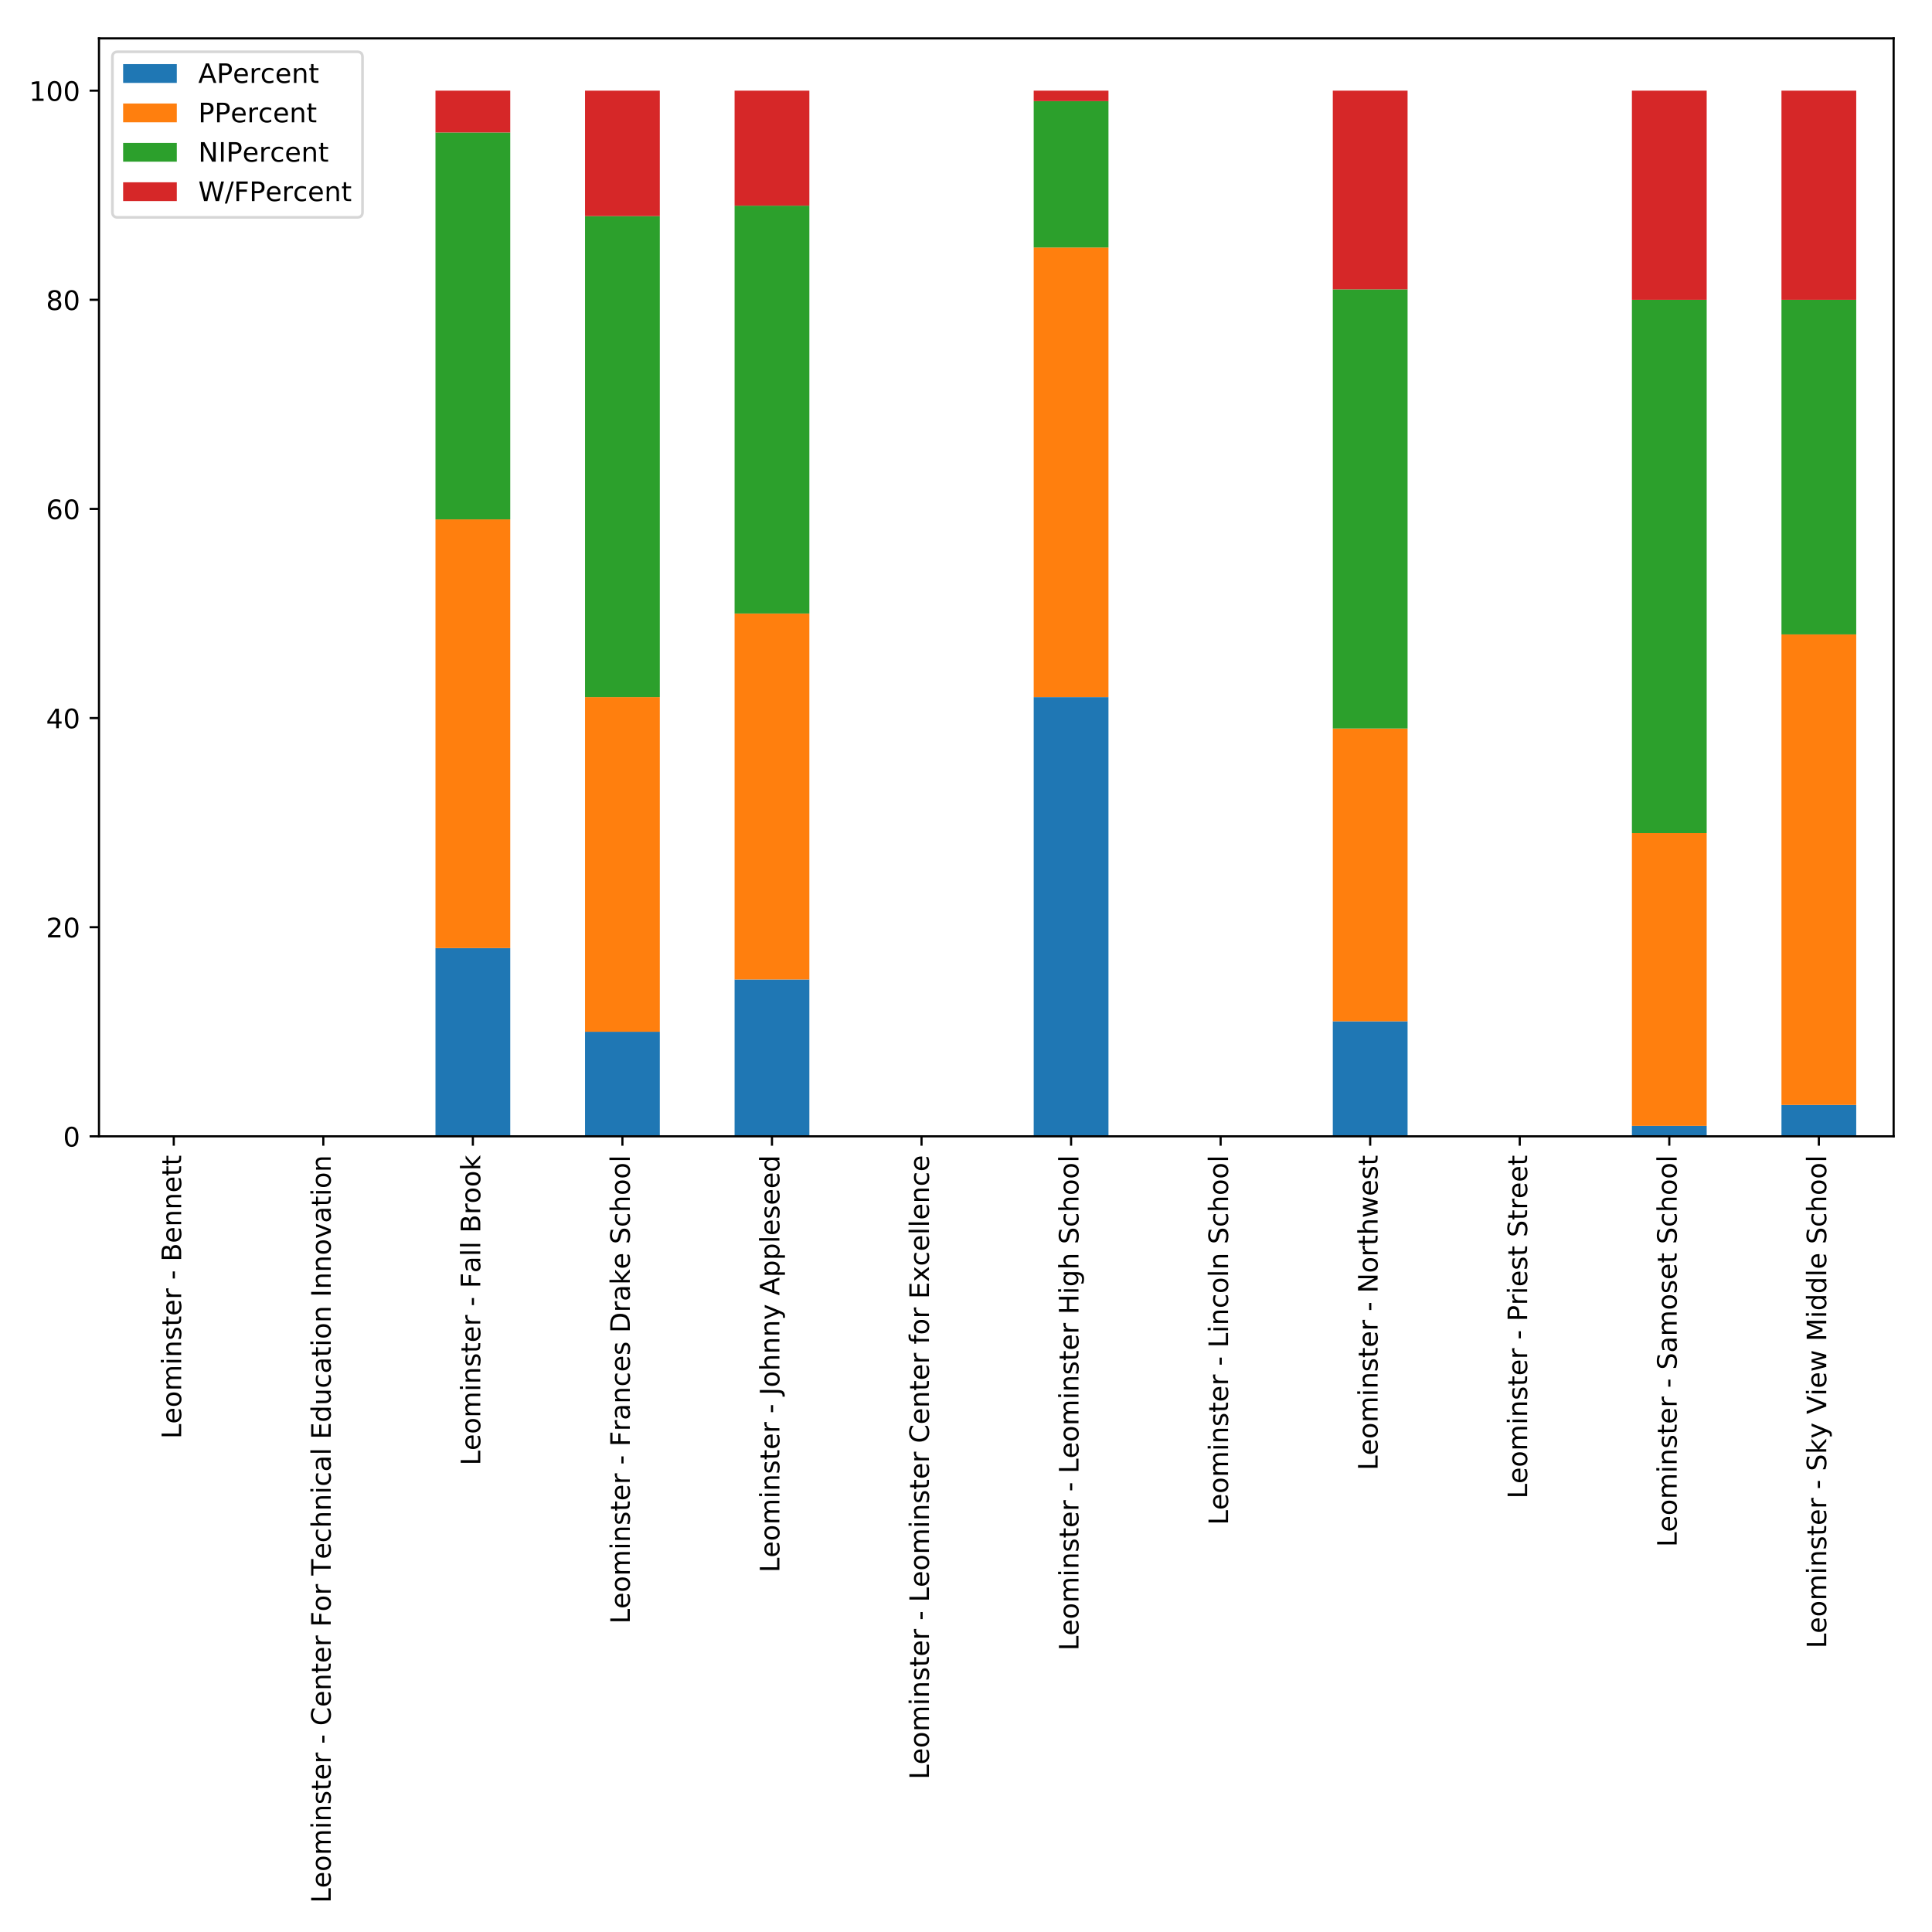 <?xml version="1.0" encoding="utf-8" standalone="no"?>
<!DOCTYPE svg PUBLIC "-//W3C//DTD SVG 1.1//EN"
  "http://www.w3.org/Graphics/SVG/1.1/DTD/svg11.dtd">
<!-- Created with matplotlib (http://matplotlib.org/) -->
<svg height="720pt" version="1.1" viewBox="0 0 720 720" width="720pt" xmlns="http://www.w3.org/2000/svg" xmlns:xlink="http://www.w3.org/1999/xlink">
 <defs>
  <style type="text/css">
*{stroke-linecap:butt;stroke-linejoin:round;}
  </style>
 </defs>
 <g id="figure_1">
  <g id="patch_1">
   <path d="M 0 720 
L 720 720 
L 720 0 
L 0 0 
z
" style="fill:#ffffff;"/>
  </g>
  <g id="axes_1">
   <g id="patch_2">
    <path d="M 36.888 423.475 
L 705.7 423.475 
L 705.7 14.3 
L 36.888 14.3 
z
" style="fill:#ffffff;"/>
   </g>
   <g id="patch_3">
    <path clip-path="url(#p5692a7802f)" d="M 50.821 423.475 
L 78.688 423.475 
L 78.688 423.475 
L 50.821 423.475 
z
" style="fill:#1f77b4;"/>
   </g>
   <g id="patch_4">
    <path clip-path="url(#p5692a7802f)" d="M 106.555 423.475 
L 134.423 423.475 
L 134.423 423.475 
L 106.555 423.475 
z
" style="fill:#1f77b4;"/>
   </g>
   <g id="patch_5">
    <path clip-path="url(#p5692a7802f)" d="M 162.29 423.475 
L 190.157 423.475 
L 190.157 353.331 
L 162.29 353.331 
z
" style="fill:#1f77b4;"/>
   </g>
   <g id="patch_6">
    <path clip-path="url(#p5692a7802f)" d="M 218.024 423.475 
L 245.891 423.475 
L 245.891 384.506 
L 218.024 384.506 
z
" style="fill:#1f77b4;"/>
   </g>
   <g id="patch_7">
    <path clip-path="url(#p5692a7802f)" d="M 273.759 423.475 
L 301.626 423.475 
L 301.626 365.021 
L 273.759 365.021 
z
" style="fill:#1f77b4;"/>
   </g>
   <g id="patch_8">
    <path clip-path="url(#p5692a7802f)" d="M 329.493 423.475 
L 357.36 423.475 
L 357.36 423.475 
L 329.493 423.475 
z
" style="fill:#1f77b4;"/>
   </g>
   <g id="patch_9">
    <path clip-path="url(#p5692a7802f)" d="M 385.227 423.475 
L 413.095 423.475 
L 413.095 259.805 
L 385.227 259.805 
z
" style="fill:#1f77b4;"/>
   </g>
   <g id="patch_10">
    <path clip-path="url(#p5692a7802f)" d="M 440.962 423.475 
L 468.829 423.475 
L 468.829 423.475 
L 440.962 423.475 
z
" style="fill:#1f77b4;"/>
   </g>
   <g id="patch_11">
    <path clip-path="url(#p5692a7802f)" d="M 496.696 423.475 
L 524.563 423.475 
L 524.563 380.609 
L 496.696 380.609 
z
" style="fill:#1f77b4;"/>
   </g>
   <g id="patch_12">
    <path clip-path="url(#p5692a7802f)" d="M 552.43 423.475 
L 580.298 423.475 
L 580.298 423.475 
L 552.43 423.475 
z
" style="fill:#1f77b4;"/>
   </g>
   <g id="patch_13">
    <path clip-path="url(#p5692a7802f)" d="M 608.165 423.475 
L 636.032 423.475 
L 636.032 419.578 
L 608.165 419.578 
z
" style="fill:#1f77b4;"/>
   </g>
   <g id="patch_14">
    <path clip-path="url(#p5692a7802f)" d="M 663.899 423.475 
L 691.766 423.475 
L 691.766 411.784 
L 663.899 411.784 
z
" style="fill:#1f77b4;"/>
   </g>
   <g id="patch_15">
    <path clip-path="url(#p5692a7802f)" d="M 50.821 423.475 
L 78.688 423.475 
L 78.688 423.475 
L 50.821 423.475 
z
" style="fill:#ff7f0e;"/>
   </g>
   <g id="patch_16">
    <path clip-path="url(#p5692a7802f)" d="M 106.555 423.475 
L 134.423 423.475 
L 134.423 423.475 
L 106.555 423.475 
z
" style="fill:#ff7f0e;"/>
   </g>
   <g id="patch_17">
    <path clip-path="url(#p5692a7802f)" d="M 162.29 353.331 
L 190.157 353.331 
L 190.157 193.558 
L 162.29 193.558 
z
" style="fill:#ff7f0e;"/>
   </g>
   <g id="patch_18">
    <path clip-path="url(#p5692a7802f)" d="M 218.024 384.506 
L 245.891 384.506 
L 245.891 259.805 
L 218.024 259.805 
z
" style="fill:#ff7f0e;"/>
   </g>
   <g id="patch_19">
    <path clip-path="url(#p5692a7802f)" d="M 273.759 365.021 
L 301.626 365.021 
L 301.626 228.63 
L 273.759 228.63 
z
" style="fill:#ff7f0e;"/>
   </g>
   <g id="patch_20">
    <path clip-path="url(#p5692a7802f)" d="M 329.493 423.475 
L 357.36 423.475 
L 357.36 423.475 
L 329.493 423.475 
z
" style="fill:#ff7f0e;"/>
   </g>
   <g id="patch_21">
    <path clip-path="url(#p5692a7802f)" d="M 385.227 259.805 
L 413.095 259.805 
L 413.095 92.238 
L 385.227 92.238 
z
" style="fill:#ff7f0e;"/>
   </g>
   <g id="patch_22">
    <path clip-path="url(#p5692a7802f)" d="M 440.962 423.475 
L 468.829 423.475 
L 468.829 423.475 
L 440.962 423.475 
z
" style="fill:#ff7f0e;"/>
   </g>
   <g id="patch_23">
    <path clip-path="url(#p5692a7802f)" d="M 496.696 380.609 
L 524.563 380.609 
L 524.563 271.496 
L 496.696 271.496 
z
" style="fill:#ff7f0e;"/>
   </g>
   <g id="patch_24">
    <path clip-path="url(#p5692a7802f)" d="M 552.43 423.475 
L 580.298 423.475 
L 580.298 423.475 
L 552.43 423.475 
z
" style="fill:#ff7f0e;"/>
   </g>
   <g id="patch_25">
    <path clip-path="url(#p5692a7802f)" d="M 608.165 419.578 
L 636.032 419.578 
L 636.032 310.465 
L 608.165 310.465 
z
" style="fill:#ff7f0e;"/>
   </g>
   <g id="patch_26">
    <path clip-path="url(#p5692a7802f)" d="M 663.899 411.784 
L 691.766 411.784 
L 691.766 236.424 
L 663.899 236.424 
z
" style="fill:#ff7f0e;"/>
   </g>
   <g id="patch_27">
    <path clip-path="url(#p5692a7802f)" d="M 50.821 423.475 
L 78.688 423.475 
L 78.688 423.475 
L 50.821 423.475 
z
" style="fill:#2ca02c;"/>
   </g>
   <g id="patch_28">
    <path clip-path="url(#p5692a7802f)" d="M 106.555 423.475 
L 134.423 423.475 
L 134.423 423.475 
L 106.555 423.475 
z
" style="fill:#2ca02c;"/>
   </g>
   <g id="patch_29">
    <path clip-path="url(#p5692a7802f)" d="M 162.29 193.558 
L 190.157 193.558 
L 190.157 49.372 
L 162.29 49.372 
z
" style="fill:#2ca02c;"/>
   </g>
   <g id="patch_30">
    <path clip-path="url(#p5692a7802f)" d="M 218.024 259.805 
L 245.891 259.805 
L 245.891 80.547 
L 218.024 80.547 
z
" style="fill:#2ca02c;"/>
   </g>
   <g id="patch_31">
    <path clip-path="url(#p5692a7802f)" d="M 273.759 228.63 
L 301.626 228.63 
L 301.626 76.65 
L 273.759 76.65 
z
" style="fill:#2ca02c;"/>
   </g>
   <g id="patch_32">
    <path clip-path="url(#p5692a7802f)" d="M 329.493 423.475 
L 357.36 423.475 
L 357.36 423.475 
L 329.493 423.475 
z
" style="fill:#2ca02c;"/>
   </g>
   <g id="patch_33">
    <path clip-path="url(#p5692a7802f)" d="M 385.227 92.238 
L 413.095 92.238 
L 413.095 37.681 
L 385.227 37.681 
z
" style="fill:#2ca02c;"/>
   </g>
   <g id="patch_34">
    <path clip-path="url(#p5692a7802f)" d="M 440.962 423.475 
L 468.829 423.475 
L 468.829 423.475 
L 440.962 423.475 
z
" style="fill:#2ca02c;"/>
   </g>
   <g id="patch_35">
    <path clip-path="url(#p5692a7802f)" d="M 496.696 271.496 
L 524.563 271.496 
L 524.563 107.826 
L 496.696 107.826 
z
" style="fill:#2ca02c;"/>
   </g>
   <g id="patch_36">
    <path clip-path="url(#p5692a7802f)" d="M 552.43 423.475 
L 580.298 423.475 
L 580.298 423.475 
L 552.43 423.475 
z
" style="fill:#2ca02c;"/>
   </g>
   <g id="patch_37">
    <path clip-path="url(#p5692a7802f)" d="M 608.165 310.465 
L 636.032 310.465 
L 636.032 111.723 
L 608.165 111.723 
z
" style="fill:#2ca02c;"/>
   </g>
   <g id="patch_38">
    <path clip-path="url(#p5692a7802f)" d="M 663.899 236.424 
L 691.766 236.424 
L 691.766 111.723 
L 663.899 111.723 
z
" style="fill:#2ca02c;"/>
   </g>
   <g id="patch_39">
    <path clip-path="url(#p5692a7802f)" d="M 50.821 423.475 
L 78.688 423.475 
L 78.688 423.475 
L 50.821 423.475 
z
" style="fill:#d62728;"/>
   </g>
   <g id="patch_40">
    <path clip-path="url(#p5692a7802f)" d="M 106.555 423.475 
L 134.423 423.475 
L 134.423 423.475 
L 106.555 423.475 
z
" style="fill:#d62728;"/>
   </g>
   <g id="patch_41">
    <path clip-path="url(#p5692a7802f)" d="M 162.29 49.372 
L 190.157 49.372 
L 190.157 33.785 
L 162.29 33.785 
z
" style="fill:#d62728;"/>
   </g>
   <g id="patch_42">
    <path clip-path="url(#p5692a7802f)" d="M 218.024 80.547 
L 245.891 80.547 
L 245.891 33.785 
L 218.024 33.785 
z
" style="fill:#d62728;"/>
   </g>
   <g id="patch_43">
    <path clip-path="url(#p5692a7802f)" d="M 273.759 76.65 
L 301.626 76.65 
L 301.626 33.785 
L 273.759 33.785 
z
" style="fill:#d62728;"/>
   </g>
   <g id="patch_44">
    <path clip-path="url(#p5692a7802f)" d="M 329.493 423.475 
L 357.36 423.475 
L 357.36 423.475 
L 329.493 423.475 
z
" style="fill:#d62728;"/>
   </g>
   <g id="patch_45">
    <path clip-path="url(#p5692a7802f)" d="M 385.227 37.681 
L 413.095 37.681 
L 413.095 33.785 
L 385.227 33.785 
z
" style="fill:#d62728;"/>
   </g>
   <g id="patch_46">
    <path clip-path="url(#p5692a7802f)" d="M 440.962 423.475 
L 468.829 423.475 
L 468.829 423.475 
L 440.962 423.475 
z
" style="fill:#d62728;"/>
   </g>
   <g id="patch_47">
    <path clip-path="url(#p5692a7802f)" d="M 496.696 107.826 
L 524.563 107.826 
L 524.563 33.785 
L 496.696 33.785 
z
" style="fill:#d62728;"/>
   </g>
   <g id="patch_48">
    <path clip-path="url(#p5692a7802f)" d="M 552.43 423.475 
L 580.298 423.475 
L 580.298 423.475 
L 552.43 423.475 
z
" style="fill:#d62728;"/>
   </g>
   <g id="patch_49">
    <path clip-path="url(#p5692a7802f)" d="M 608.165 111.723 
L 636.032 111.723 
L 636.032 33.785 
L 608.165 33.785 
z
" style="fill:#d62728;"/>
   </g>
   <g id="patch_50">
    <path clip-path="url(#p5692a7802f)" d="M 663.899 111.723 
L 691.766 111.723 
L 691.766 33.785 
L 663.899 33.785 
z
" style="fill:#d62728;"/>
   </g>
   <g id="matplotlib.axis_1">
    <g id="xtick_1">
     <g id="line2d_1">
      <defs>
       <path d="M 0 0 
L 0 3.5 
" id="m1c0578f54a" style="stroke:#000000;stroke-width:0.8;"/>
      </defs>
      <g>
       <use style="stroke:#000000;stroke-width:0.8;" x="64.755" xlink:href="#m1c0578f54a" y="423.475"/>
      </g>
     </g>
     <g id="text_1">
      <!-- Leominster - Bennett -->
      <defs>
       <path d="M 9.812 72.906 
L 19.672 72.906 
L 19.672 8.297 
L 55.172 8.297 
L 55.172 0 
L 9.812 0 
z
" id="DejaVuSans-4c"/>
       <path d="M 56.203 29.594 
L 56.203 25.203 
L 14.891 25.203 
Q 15.484 15.922 20.484 11.062 
Q 25.484 6.203 34.422 6.203 
Q 39.594 6.203 44.453 7.469 
Q 49.312 8.734 54.109 11.281 
L 54.109 2.781 
Q 49.266 0.734 44.188 -0.344 
Q 39.109 -1.422 33.891 -1.422 
Q 20.797 -1.422 13.156 6.188 
Q 5.516 13.812 5.516 26.812 
Q 5.516 40.234 12.766 48.109 
Q 20.016 56 32.328 56 
Q 43.359 56 49.781 48.891 
Q 56.203 41.797 56.203 29.594 
z
M 47.219 32.234 
Q 47.125 39.594 43.094 43.984 
Q 39.062 48.391 32.422 48.391 
Q 24.906 48.391 20.391 44.141 
Q 15.875 39.891 15.188 32.172 
z
" id="DejaVuSans-65"/>
       <path d="M 30.609 48.391 
Q 23.391 48.391 19.188 42.75 
Q 14.984 37.109 14.984 27.297 
Q 14.984 17.484 19.156 11.844 
Q 23.344 6.203 30.609 6.203 
Q 37.797 6.203 41.984 11.859 
Q 46.188 17.531 46.188 27.297 
Q 46.188 37.016 41.984 42.703 
Q 37.797 48.391 30.609 48.391 
z
M 30.609 56 
Q 42.328 56 49.016 48.375 
Q 55.719 40.766 55.719 27.297 
Q 55.719 13.875 49.016 6.219 
Q 42.328 -1.422 30.609 -1.422 
Q 18.844 -1.422 12.172 6.219 
Q 5.516 13.875 5.516 27.297 
Q 5.516 40.766 12.172 48.375 
Q 18.844 56 30.609 56 
z
" id="DejaVuSans-6f"/>
       <path d="M 52 44.188 
Q 55.375 50.25 60.062 53.125 
Q 64.75 56 71.094 56 
Q 79.641 56 84.281 50.016 
Q 88.922 44.047 88.922 33.016 
L 88.922 0 
L 79.891 0 
L 79.891 32.719 
Q 79.891 40.578 77.094 44.375 
Q 74.312 48.188 68.609 48.188 
Q 61.625 48.188 57.562 43.547 
Q 53.516 38.922 53.516 30.906 
L 53.516 0 
L 44.484 0 
L 44.484 32.719 
Q 44.484 40.625 41.703 44.406 
Q 38.922 48.188 33.109 48.188 
Q 26.219 48.188 22.156 43.531 
Q 18.109 38.875 18.109 30.906 
L 18.109 0 
L 9.078 0 
L 9.078 54.688 
L 18.109 54.688 
L 18.109 46.188 
Q 21.188 51.219 25.484 53.609 
Q 29.781 56 35.688 56 
Q 41.656 56 45.828 52.969 
Q 50 49.953 52 44.188 
z
" id="DejaVuSans-6d"/>
       <path d="M 9.422 54.688 
L 18.406 54.688 
L 18.406 0 
L 9.422 0 
z
M 9.422 75.984 
L 18.406 75.984 
L 18.406 64.594 
L 9.422 64.594 
z
" id="DejaVuSans-69"/>
       <path d="M 54.891 33.016 
L 54.891 0 
L 45.906 0 
L 45.906 32.719 
Q 45.906 40.484 42.875 44.328 
Q 39.844 48.188 33.797 48.188 
Q 26.516 48.188 22.312 43.547 
Q 18.109 38.922 18.109 30.906 
L 18.109 0 
L 9.078 0 
L 9.078 54.688 
L 18.109 54.688 
L 18.109 46.188 
Q 21.344 51.125 25.703 53.562 
Q 30.078 56 35.797 56 
Q 45.219 56 50.047 50.172 
Q 54.891 44.344 54.891 33.016 
z
" id="DejaVuSans-6e"/>
       <path d="M 44.281 53.078 
L 44.281 44.578 
Q 40.484 46.531 36.375 47.5 
Q 32.281 48.484 27.875 48.484 
Q 21.188 48.484 17.844 46.438 
Q 14.5 44.391 14.5 40.281 
Q 14.5 37.156 16.891 35.375 
Q 19.281 33.594 26.516 31.984 
L 29.594 31.297 
Q 39.156 29.25 43.188 25.516 
Q 47.219 21.781 47.219 15.094 
Q 47.219 7.469 41.188 3.016 
Q 35.156 -1.422 24.609 -1.422 
Q 20.219 -1.422 15.453 -0.562 
Q 10.688 0.297 5.422 2 
L 5.422 11.281 
Q 10.406 8.688 15.234 7.391 
Q 20.062 6.109 24.812 6.109 
Q 31.156 6.109 34.562 8.281 
Q 37.984 10.453 37.984 14.406 
Q 37.984 18.062 35.516 20.016 
Q 33.062 21.969 24.703 23.781 
L 21.578 24.516 
Q 13.234 26.266 9.516 29.906 
Q 5.812 33.547 5.812 39.891 
Q 5.812 47.609 11.281 51.797 
Q 16.75 56 26.812 56 
Q 31.781 56 36.172 55.266 
Q 40.578 54.547 44.281 53.078 
z
" id="DejaVuSans-73"/>
       <path d="M 18.312 70.219 
L 18.312 54.688 
L 36.812 54.688 
L 36.812 47.703 
L 18.312 47.703 
L 18.312 18.016 
Q 18.312 11.328 20.141 9.422 
Q 21.969 7.516 27.594 7.516 
L 36.812 7.516 
L 36.812 0 
L 27.594 0 
Q 17.188 0 13.234 3.875 
Q 9.281 7.766 9.281 18.016 
L 9.281 47.703 
L 2.688 47.703 
L 2.688 54.688 
L 9.281 54.688 
L 9.281 70.219 
z
" id="DejaVuSans-74"/>
       <path d="M 41.109 46.297 
Q 39.594 47.172 37.812 47.578 
Q 36.031 48 33.891 48 
Q 26.266 48 22.188 43.047 
Q 18.109 38.094 18.109 28.812 
L 18.109 0 
L 9.078 0 
L 9.078 54.688 
L 18.109 54.688 
L 18.109 46.188 
Q 20.953 51.172 25.484 53.578 
Q 30.031 56 36.531 56 
Q 37.453 56 38.578 55.875 
Q 39.703 55.766 41.062 55.516 
z
" id="DejaVuSans-72"/>
       <path id="DejaVuSans-20"/>
       <path d="M 4.891 31.391 
L 31.203 31.391 
L 31.203 23.391 
L 4.891 23.391 
z
" id="DejaVuSans-2d"/>
       <path d="M 19.672 34.812 
L 19.672 8.109 
L 35.5 8.109 
Q 43.453 8.109 47.281 11.406 
Q 51.125 14.703 51.125 21.484 
Q 51.125 28.328 47.281 31.562 
Q 43.453 34.812 35.5 34.812 
z
M 19.672 64.797 
L 19.672 42.828 
L 34.281 42.828 
Q 41.5 42.828 45.031 45.531 
Q 48.578 48.25 48.578 53.812 
Q 48.578 59.328 45.031 62.062 
Q 41.5 64.797 34.281 64.797 
z
M 9.812 72.906 
L 35.016 72.906 
Q 46.297 72.906 52.391 68.219 
Q 58.5 63.531 58.5 54.891 
Q 58.5 48.188 55.375 44.234 
Q 52.25 40.281 46.188 39.312 
Q 53.469 37.75 57.5 32.781 
Q 61.531 27.828 61.531 20.406 
Q 61.531 10.641 54.891 5.312 
Q 48.25 0 35.984 0 
L 9.812 0 
z
" id="DejaVuSans-42"/>
      </defs>
      <g transform="translate(67.514 536.214)rotate(-90)scale(0.1 -0.1)">
       <use xlink:href="#DejaVuSans-4c"/>
       <use x="55.697" xlink:href="#DejaVuSans-65"/>
       <use x="117.221" xlink:href="#DejaVuSans-6f"/>
       <use x="178.402" xlink:href="#DejaVuSans-6d"/>
       <use x="275.814" xlink:href="#DejaVuSans-69"/>
       <use x="303.598" xlink:href="#DejaVuSans-6e"/>
       <use x="366.977" xlink:href="#DejaVuSans-73"/>
       <use x="419.076" xlink:href="#DejaVuSans-74"/>
       <use x="458.285" xlink:href="#DejaVuSans-65"/>
       <use x="519.809" xlink:href="#DejaVuSans-72"/>
       <use x="560.922" xlink:href="#DejaVuSans-20"/>
       <use x="592.709" xlink:href="#DejaVuSans-2d"/>
       <use x="628.793" xlink:href="#DejaVuSans-20"/>
       <use x="660.58" xlink:href="#DejaVuSans-42"/>
       <use x="729.184" xlink:href="#DejaVuSans-65"/>
       <use x="790.707" xlink:href="#DejaVuSans-6e"/>
       <use x="854.086" xlink:href="#DejaVuSans-6e"/>
       <use x="917.465" xlink:href="#DejaVuSans-65"/>
       <use x="978.988" xlink:href="#DejaVuSans-74"/>
       <use x="1018.197" xlink:href="#DejaVuSans-74"/>
      </g>
     </g>
    </g>
    <g id="xtick_2">
     <g id="line2d_2">
      <g>
       <use style="stroke:#000000;stroke-width:0.8;" x="120.489" xlink:href="#m1c0578f54a" y="423.475"/>
      </g>
     </g>
     <g id="text_2">
      <!-- Leominster - Center For Technical Education Innovation -->
      <defs>
       <path d="M 64.406 67.281 
L 64.406 56.891 
Q 59.422 61.531 53.781 63.812 
Q 48.141 66.109 41.797 66.109 
Q 29.297 66.109 22.656 58.469 
Q 16.016 50.828 16.016 36.375 
Q 16.016 21.969 22.656 14.328 
Q 29.297 6.688 41.797 6.688 
Q 48.141 6.688 53.781 8.984 
Q 59.422 11.281 64.406 15.922 
L 64.406 5.609 
Q 59.234 2.094 53.438 0.328 
Q 47.656 -1.422 41.219 -1.422 
Q 24.656 -1.422 15.125 8.703 
Q 5.609 18.844 5.609 36.375 
Q 5.609 53.953 15.125 64.078 
Q 24.656 74.219 41.219 74.219 
Q 47.75 74.219 53.531 72.484 
Q 59.328 70.75 64.406 67.281 
z
" id="DejaVuSans-43"/>
       <path d="M 9.812 72.906 
L 51.703 72.906 
L 51.703 64.594 
L 19.672 64.594 
L 19.672 43.109 
L 48.578 43.109 
L 48.578 34.812 
L 19.672 34.812 
L 19.672 0 
L 9.812 0 
z
" id="DejaVuSans-46"/>
       <path d="M -0.297 72.906 
L 61.375 72.906 
L 61.375 64.594 
L 35.5 64.594 
L 35.5 0 
L 25.594 0 
L 25.594 64.594 
L -0.297 64.594 
z
" id="DejaVuSans-54"/>
       <path d="M 48.781 52.594 
L 48.781 44.188 
Q 44.969 46.297 41.141 47.344 
Q 37.312 48.391 33.406 48.391 
Q 24.656 48.391 19.812 42.844 
Q 14.984 37.312 14.984 27.297 
Q 14.984 17.281 19.812 11.734 
Q 24.656 6.203 33.406 6.203 
Q 37.312 6.203 41.141 7.25 
Q 44.969 8.297 48.781 10.406 
L 48.781 2.094 
Q 45.016 0.344 40.984 -0.531 
Q 36.969 -1.422 32.422 -1.422 
Q 20.062 -1.422 12.781 6.344 
Q 5.516 14.109 5.516 27.297 
Q 5.516 40.672 12.859 48.328 
Q 20.219 56 33.016 56 
Q 37.156 56 41.109 55.141 
Q 45.062 54.297 48.781 52.594 
z
" id="DejaVuSans-63"/>
       <path d="M 54.891 33.016 
L 54.891 0 
L 45.906 0 
L 45.906 32.719 
Q 45.906 40.484 42.875 44.328 
Q 39.844 48.188 33.797 48.188 
Q 26.516 48.188 22.312 43.547 
Q 18.109 38.922 18.109 30.906 
L 18.109 0 
L 9.078 0 
L 9.078 75.984 
L 18.109 75.984 
L 18.109 46.188 
Q 21.344 51.125 25.703 53.562 
Q 30.078 56 35.797 56 
Q 45.219 56 50.047 50.172 
Q 54.891 44.344 54.891 33.016 
z
" id="DejaVuSans-68"/>
       <path d="M 34.281 27.484 
Q 23.391 27.484 19.188 25 
Q 14.984 22.516 14.984 16.5 
Q 14.984 11.719 18.141 8.906 
Q 21.297 6.109 26.703 6.109 
Q 34.188 6.109 38.703 11.406 
Q 43.219 16.703 43.219 25.484 
L 43.219 27.484 
z
M 52.203 31.203 
L 52.203 0 
L 43.219 0 
L 43.219 8.297 
Q 40.141 3.328 35.547 0.953 
Q 30.953 -1.422 24.312 -1.422 
Q 15.922 -1.422 10.953 3.297 
Q 6 8.016 6 15.922 
Q 6 25.141 12.172 29.828 
Q 18.359 34.516 30.609 34.516 
L 43.219 34.516 
L 43.219 35.406 
Q 43.219 41.609 39.141 45 
Q 35.062 48.391 27.688 48.391 
Q 23 48.391 18.547 47.266 
Q 14.109 46.141 10.016 43.891 
L 10.016 52.203 
Q 14.938 54.109 19.578 55.047 
Q 24.219 56 28.609 56 
Q 40.484 56 46.344 49.844 
Q 52.203 43.703 52.203 31.203 
z
" id="DejaVuSans-61"/>
       <path d="M 9.422 75.984 
L 18.406 75.984 
L 18.406 0 
L 9.422 0 
z
" id="DejaVuSans-6c"/>
       <path d="M 9.812 72.906 
L 55.906 72.906 
L 55.906 64.594 
L 19.672 64.594 
L 19.672 43.016 
L 54.391 43.016 
L 54.391 34.719 
L 19.672 34.719 
L 19.672 8.297 
L 56.781 8.297 
L 56.781 0 
L 9.812 0 
z
" id="DejaVuSans-45"/>
       <path d="M 45.406 46.391 
L 45.406 75.984 
L 54.391 75.984 
L 54.391 0 
L 45.406 0 
L 45.406 8.203 
Q 42.578 3.328 38.25 0.953 
Q 33.938 -1.422 27.875 -1.422 
Q 17.969 -1.422 11.734 6.484 
Q 5.516 14.406 5.516 27.297 
Q 5.516 40.188 11.734 48.094 
Q 17.969 56 27.875 56 
Q 33.938 56 38.25 53.625 
Q 42.578 51.266 45.406 46.391 
z
M 14.797 27.297 
Q 14.797 17.391 18.875 11.75 
Q 22.953 6.109 30.078 6.109 
Q 37.203 6.109 41.297 11.75 
Q 45.406 17.391 45.406 27.297 
Q 45.406 37.203 41.297 42.844 
Q 37.203 48.484 30.078 48.484 
Q 22.953 48.484 18.875 42.844 
Q 14.797 37.203 14.797 27.297 
z
" id="DejaVuSans-64"/>
       <path d="M 8.5 21.578 
L 8.5 54.688 
L 17.484 54.688 
L 17.484 21.922 
Q 17.484 14.156 20.5 10.266 
Q 23.531 6.391 29.594 6.391 
Q 36.859 6.391 41.078 11.031 
Q 45.312 15.672 45.312 23.688 
L 45.312 54.688 
L 54.297 54.688 
L 54.297 0 
L 45.312 0 
L 45.312 8.406 
Q 42.047 3.422 37.719 1 
Q 33.406 -1.422 27.688 -1.422 
Q 18.266 -1.422 13.375 4.438 
Q 8.5 10.297 8.5 21.578 
z
M 31.109 56 
z
" id="DejaVuSans-75"/>
       <path d="M 9.812 72.906 
L 19.672 72.906 
L 19.672 0 
L 9.812 0 
z
" id="DejaVuSans-49"/>
       <path d="M 2.984 54.688 
L 12.5 54.688 
L 29.594 8.797 
L 46.688 54.688 
L 56.203 54.688 
L 35.688 0 
L 23.484 0 
z
" id="DejaVuSans-76"/>
      </defs>
      <g transform="translate(123.248 709.2)rotate(-90)scale(0.1 -0.1)">
       <use xlink:href="#DejaVuSans-4c"/>
       <use x="55.697" xlink:href="#DejaVuSans-65"/>
       <use x="117.221" xlink:href="#DejaVuSans-6f"/>
       <use x="178.402" xlink:href="#DejaVuSans-6d"/>
       <use x="275.814" xlink:href="#DejaVuSans-69"/>
       <use x="303.598" xlink:href="#DejaVuSans-6e"/>
       <use x="366.977" xlink:href="#DejaVuSans-73"/>
       <use x="419.076" xlink:href="#DejaVuSans-74"/>
       <use x="458.285" xlink:href="#DejaVuSans-65"/>
       <use x="519.809" xlink:href="#DejaVuSans-72"/>
       <use x="560.922" xlink:href="#DejaVuSans-20"/>
       <use x="592.709" xlink:href="#DejaVuSans-2d"/>
       <use x="628.793" xlink:href="#DejaVuSans-20"/>
       <use x="660.58" xlink:href="#DejaVuSans-43"/>
       <use x="730.404" xlink:href="#DejaVuSans-65"/>
       <use x="791.928" xlink:href="#DejaVuSans-6e"/>
       <use x="855.307" xlink:href="#DejaVuSans-74"/>
       <use x="894.516" xlink:href="#DejaVuSans-65"/>
       <use x="956.039" xlink:href="#DejaVuSans-72"/>
       <use x="997.152" xlink:href="#DejaVuSans-20"/>
       <use x="1028.939" xlink:href="#DejaVuSans-46"/>
       <use x="1086.412" xlink:href="#DejaVuSans-6f"/>
       <use x="1147.594" xlink:href="#DejaVuSans-72"/>
       <use x="1188.707" xlink:href="#DejaVuSans-20"/>
       <use x="1220.494" xlink:href="#DejaVuSans-54"/>
       <use x="1281.312" xlink:href="#DejaVuSans-65"/>
       <use x="1342.836" xlink:href="#DejaVuSans-63"/>
       <use x="1397.816" xlink:href="#DejaVuSans-68"/>
       <use x="1461.195" xlink:href="#DejaVuSans-6e"/>
       <use x="1524.574" xlink:href="#DejaVuSans-69"/>
       <use x="1552.357" xlink:href="#DejaVuSans-63"/>
       <use x="1607.338" xlink:href="#DejaVuSans-61"/>
       <use x="1668.617" xlink:href="#DejaVuSans-6c"/>
       <use x="1696.4" xlink:href="#DejaVuSans-20"/>
       <use x="1728.188" xlink:href="#DejaVuSans-45"/>
       <use x="1791.371" xlink:href="#DejaVuSans-64"/>
       <use x="1854.848" xlink:href="#DejaVuSans-75"/>
       <use x="1918.227" xlink:href="#DejaVuSans-63"/>
       <use x="1973.207" xlink:href="#DejaVuSans-61"/>
       <use x="2034.486" xlink:href="#DejaVuSans-74"/>
       <use x="2073.695" xlink:href="#DejaVuSans-69"/>
       <use x="2101.479" xlink:href="#DejaVuSans-6f"/>
       <use x="2162.66" xlink:href="#DejaVuSans-6e"/>
       <use x="2226.039" xlink:href="#DejaVuSans-20"/>
       <use x="2257.826" xlink:href="#DejaVuSans-49"/>
       <use x="2287.318" xlink:href="#DejaVuSans-6e"/>
       <use x="2350.697" xlink:href="#DejaVuSans-6e"/>
       <use x="2414.076" xlink:href="#DejaVuSans-6f"/>
       <use x="2475.258" xlink:href="#DejaVuSans-76"/>
       <use x="2534.438" xlink:href="#DejaVuSans-61"/>
       <use x="2595.717" xlink:href="#DejaVuSans-74"/>
       <use x="2634.926" xlink:href="#DejaVuSans-69"/>
       <use x="2662.709" xlink:href="#DejaVuSans-6f"/>
       <use x="2723.891" xlink:href="#DejaVuSans-6e"/>
      </g>
     </g>
    </g>
    <g id="xtick_3">
     <g id="line2d_3">
      <g>
       <use style="stroke:#000000;stroke-width:0.8;" x="176.223" xlink:href="#m1c0578f54a" y="423.475"/>
      </g>
     </g>
     <g id="text_3">
      <!-- Leominster - Fall Brook -->
      <defs>
       <path d="M 9.078 75.984 
L 18.109 75.984 
L 18.109 31.109 
L 44.922 54.688 
L 56.391 54.688 
L 27.391 29.109 
L 57.625 0 
L 45.906 0 
L 18.109 26.703 
L 18.109 0 
L 9.078 0 
z
" id="DejaVuSans-6b"/>
      </defs>
      <g transform="translate(178.983 546.128)rotate(-90)scale(0.1 -0.1)">
       <use xlink:href="#DejaVuSans-4c"/>
       <use x="55.697" xlink:href="#DejaVuSans-65"/>
       <use x="117.221" xlink:href="#DejaVuSans-6f"/>
       <use x="178.402" xlink:href="#DejaVuSans-6d"/>
       <use x="275.814" xlink:href="#DejaVuSans-69"/>
       <use x="303.598" xlink:href="#DejaVuSans-6e"/>
       <use x="366.977" xlink:href="#DejaVuSans-73"/>
       <use x="419.076" xlink:href="#DejaVuSans-74"/>
       <use x="458.285" xlink:href="#DejaVuSans-65"/>
       <use x="519.809" xlink:href="#DejaVuSans-72"/>
       <use x="560.922" xlink:href="#DejaVuSans-20"/>
       <use x="592.709" xlink:href="#DejaVuSans-2d"/>
       <use x="628.793" xlink:href="#DejaVuSans-20"/>
       <use x="660.58" xlink:href="#DejaVuSans-46"/>
       <use x="717.959" xlink:href="#DejaVuSans-61"/>
       <use x="779.238" xlink:href="#DejaVuSans-6c"/>
       <use x="807.021" xlink:href="#DejaVuSans-6c"/>
       <use x="834.805" xlink:href="#DejaVuSans-20"/>
       <use x="866.592" xlink:href="#DejaVuSans-42"/>
       <use x="935.195" xlink:href="#DejaVuSans-72"/>
       <use x="976.277" xlink:href="#DejaVuSans-6f"/>
       <use x="1037.459" xlink:href="#DejaVuSans-6f"/>
       <use x="1098.641" xlink:href="#DejaVuSans-6b"/>
      </g>
     </g>
    </g>
    <g id="xtick_4">
     <g id="line2d_4">
      <g>
       <use style="stroke:#000000;stroke-width:0.8;" x="231.958" xlink:href="#m1c0578f54a" y="423.475"/>
      </g>
     </g>
     <g id="text_4">
      <!-- Leominster - Frances Drake School -->
      <defs>
       <path d="M 19.672 64.797 
L 19.672 8.109 
L 31.594 8.109 
Q 46.688 8.109 53.688 14.938 
Q 60.688 21.781 60.688 36.531 
Q 60.688 51.172 53.688 57.984 
Q 46.688 64.797 31.594 64.797 
z
M 9.812 72.906 
L 30.078 72.906 
Q 51.266 72.906 61.172 64.094 
Q 71.094 55.281 71.094 36.531 
Q 71.094 17.672 61.125 8.828 
Q 51.172 0 30.078 0 
L 9.812 0 
z
" id="DejaVuSans-44"/>
       <path d="M 53.516 70.516 
L 53.516 60.891 
Q 47.906 63.578 42.922 64.891 
Q 37.938 66.219 33.297 66.219 
Q 25.25 66.219 20.875 63.094 
Q 16.5 59.969 16.5 54.203 
Q 16.5 49.359 19.406 46.891 
Q 22.312 44.438 30.422 42.922 
L 36.375 41.703 
Q 47.406 39.594 52.656 34.297 
Q 57.906 29 57.906 20.125 
Q 57.906 9.516 50.797 4.047 
Q 43.703 -1.422 29.984 -1.422 
Q 24.812 -1.422 18.969 -0.25 
Q 13.141 0.922 6.891 3.219 
L 6.891 13.375 
Q 12.891 10.016 18.656 8.297 
Q 24.422 6.594 29.984 6.594 
Q 38.422 6.594 43.016 9.906 
Q 47.609 13.234 47.609 19.391 
Q 47.609 24.75 44.312 27.781 
Q 41.016 30.812 33.5 32.328 
L 27.484 33.5 
Q 16.453 35.688 11.516 40.375 
Q 6.594 45.062 6.594 53.422 
Q 6.594 63.094 13.406 68.656 
Q 20.219 74.219 32.172 74.219 
Q 37.312 74.219 42.625 73.281 
Q 47.953 72.359 53.516 70.516 
z
" id="DejaVuSans-53"/>
      </defs>
      <g transform="translate(234.717 605.144)rotate(-90)scale(0.1 -0.1)">
       <use xlink:href="#DejaVuSans-4c"/>
       <use x="55.697" xlink:href="#DejaVuSans-65"/>
       <use x="117.221" xlink:href="#DejaVuSans-6f"/>
       <use x="178.402" xlink:href="#DejaVuSans-6d"/>
       <use x="275.814" xlink:href="#DejaVuSans-69"/>
       <use x="303.598" xlink:href="#DejaVuSans-6e"/>
       <use x="366.977" xlink:href="#DejaVuSans-73"/>
       <use x="419.076" xlink:href="#DejaVuSans-74"/>
       <use x="458.285" xlink:href="#DejaVuSans-65"/>
       <use x="519.809" xlink:href="#DejaVuSans-72"/>
       <use x="560.922" xlink:href="#DejaVuSans-20"/>
       <use x="592.709" xlink:href="#DejaVuSans-2d"/>
       <use x="628.793" xlink:href="#DejaVuSans-20"/>
       <use x="660.58" xlink:href="#DejaVuSans-46"/>
       <use x="717.99" xlink:href="#DejaVuSans-72"/>
       <use x="759.104" xlink:href="#DejaVuSans-61"/>
       <use x="820.383" xlink:href="#DejaVuSans-6e"/>
       <use x="883.762" xlink:href="#DejaVuSans-63"/>
       <use x="938.742" xlink:href="#DejaVuSans-65"/>
       <use x="1000.266" xlink:href="#DejaVuSans-73"/>
       <use x="1052.365" xlink:href="#DejaVuSans-20"/>
       <use x="1084.152" xlink:href="#DejaVuSans-44"/>
       <use x="1161.154" xlink:href="#DejaVuSans-72"/>
       <use x="1202.268" xlink:href="#DejaVuSans-61"/>
       <use x="1263.547" xlink:href="#DejaVuSans-6b"/>
       <use x="1321.41" xlink:href="#DejaVuSans-65"/>
       <use x="1382.934" xlink:href="#DejaVuSans-20"/>
       <use x="1414.721" xlink:href="#DejaVuSans-53"/>
       <use x="1478.197" xlink:href="#DejaVuSans-63"/>
       <use x="1533.178" xlink:href="#DejaVuSans-68"/>
       <use x="1596.557" xlink:href="#DejaVuSans-6f"/>
       <use x="1657.738" xlink:href="#DejaVuSans-6f"/>
       <use x="1718.92" xlink:href="#DejaVuSans-6c"/>
      </g>
     </g>
    </g>
    <g id="xtick_5">
     <g id="line2d_5">
      <g>
       <use style="stroke:#000000;stroke-width:0.8;" x="287.692" xlink:href="#m1c0578f54a" y="423.475"/>
      </g>
     </g>
     <g id="text_5">
      <!-- Leominster - Johnny Appleseed -->
      <defs>
       <path d="M 9.812 72.906 
L 19.672 72.906 
L 19.672 5.078 
Q 19.672 -8.109 14.672 -14.062 
Q 9.672 -20.016 -1.422 -20.016 
L -5.172 -20.016 
L -5.172 -11.719 
L -2.094 -11.719 
Q 4.438 -11.719 7.125 -8.047 
Q 9.812 -4.391 9.812 5.078 
z
" id="DejaVuSans-4a"/>
       <path d="M 32.172 -5.078 
Q 28.375 -14.844 24.75 -17.812 
Q 21.141 -20.797 15.094 -20.797 
L 7.906 -20.797 
L 7.906 -13.281 
L 13.188 -13.281 
Q 16.891 -13.281 18.938 -11.516 
Q 21 -9.766 23.484 -3.219 
L 25.094 0.875 
L 2.984 54.688 
L 12.5 54.688 
L 29.594 11.922 
L 46.688 54.688 
L 56.203 54.688 
z
" id="DejaVuSans-79"/>
       <path d="M 34.188 63.188 
L 20.797 26.906 
L 47.609 26.906 
z
M 28.609 72.906 
L 39.797 72.906 
L 67.578 0 
L 57.328 0 
L 50.688 18.703 
L 17.828 18.703 
L 11.188 0 
L 0.781 0 
z
" id="DejaVuSans-41"/>
       <path d="M 18.109 8.203 
L 18.109 -20.797 
L 9.078 -20.797 
L 9.078 54.688 
L 18.109 54.688 
L 18.109 46.391 
Q 20.953 51.266 25.266 53.625 
Q 29.594 56 35.594 56 
Q 45.562 56 51.781 48.094 
Q 58.016 40.188 58.016 27.297 
Q 58.016 14.406 51.781 6.484 
Q 45.562 -1.422 35.594 -1.422 
Q 29.594 -1.422 25.266 0.953 
Q 20.953 3.328 18.109 8.203 
z
M 48.688 27.297 
Q 48.688 37.203 44.609 42.844 
Q 40.531 48.484 33.406 48.484 
Q 26.266 48.484 22.188 42.844 
Q 18.109 37.203 18.109 27.297 
Q 18.109 17.391 22.188 11.75 
Q 26.266 6.109 33.406 6.109 
Q 40.531 6.109 44.609 11.75 
Q 48.688 17.391 48.688 27.297 
z
" id="DejaVuSans-70"/>
      </defs>
      <g transform="translate(290.452 586.042)rotate(-90)scale(0.1 -0.1)">
       <use xlink:href="#DejaVuSans-4c"/>
       <use x="55.697" xlink:href="#DejaVuSans-65"/>
       <use x="117.221" xlink:href="#DejaVuSans-6f"/>
       <use x="178.402" xlink:href="#DejaVuSans-6d"/>
       <use x="275.814" xlink:href="#DejaVuSans-69"/>
       <use x="303.598" xlink:href="#DejaVuSans-6e"/>
       <use x="366.977" xlink:href="#DejaVuSans-73"/>
       <use x="419.076" xlink:href="#DejaVuSans-74"/>
       <use x="458.285" xlink:href="#DejaVuSans-65"/>
       <use x="519.809" xlink:href="#DejaVuSans-72"/>
       <use x="560.922" xlink:href="#DejaVuSans-20"/>
       <use x="592.709" xlink:href="#DejaVuSans-2d"/>
       <use x="628.793" xlink:href="#DejaVuSans-20"/>
       <use x="660.58" xlink:href="#DejaVuSans-4a"/>
       <use x="690.072" xlink:href="#DejaVuSans-6f"/>
       <use x="751.254" xlink:href="#DejaVuSans-68"/>
       <use x="814.633" xlink:href="#DejaVuSans-6e"/>
       <use x="878.012" xlink:href="#DejaVuSans-6e"/>
       <use x="941.391" xlink:href="#DejaVuSans-79"/>
       <use x="1000.57" xlink:href="#DejaVuSans-20"/>
       <use x="1032.357" xlink:href="#DejaVuSans-41"/>
       <use x="1100.766" xlink:href="#DejaVuSans-70"/>
       <use x="1164.242" xlink:href="#DejaVuSans-70"/>
       <use x="1227.719" xlink:href="#DejaVuSans-6c"/>
       <use x="1255.502" xlink:href="#DejaVuSans-65"/>
       <use x="1317.025" xlink:href="#DejaVuSans-73"/>
       <use x="1369.125" xlink:href="#DejaVuSans-65"/>
       <use x="1430.648" xlink:href="#DejaVuSans-65"/>
       <use x="1492.172" xlink:href="#DejaVuSans-64"/>
      </g>
     </g>
    </g>
    <g id="xtick_6">
     <g id="line2d_6">
      <g>
       <use style="stroke:#000000;stroke-width:0.8;" x="343.427" xlink:href="#m1c0578f54a" y="423.475"/>
      </g>
     </g>
     <g id="text_6">
      <!-- Leominster - Leominster Center for Excellence -->
      <defs>
       <path d="M 37.109 75.984 
L 37.109 68.5 
L 28.516 68.5 
Q 23.688 68.5 21.797 66.547 
Q 19.922 64.594 19.922 59.516 
L 19.922 54.688 
L 34.719 54.688 
L 34.719 47.703 
L 19.922 47.703 
L 19.922 0 
L 10.891 0 
L 10.891 47.703 
L 2.297 47.703 
L 2.297 54.688 
L 10.891 54.688 
L 10.891 58.5 
Q 10.891 67.625 15.141 71.797 
Q 19.391 75.984 28.609 75.984 
z
" id="DejaVuSans-66"/>
       <path d="M 54.891 54.688 
L 35.109 28.078 
L 55.906 0 
L 45.312 0 
L 29.391 21.484 
L 13.484 0 
L 2.875 0 
L 24.125 28.609 
L 4.688 54.688 
L 15.281 54.688 
L 29.781 35.203 
L 44.281 54.688 
z
" id="DejaVuSans-78"/>
      </defs>
      <g transform="translate(346.186 663.152)rotate(-90)scale(0.1 -0.1)">
       <use xlink:href="#DejaVuSans-4c"/>
       <use x="55.697" xlink:href="#DejaVuSans-65"/>
       <use x="117.221" xlink:href="#DejaVuSans-6f"/>
       <use x="178.402" xlink:href="#DejaVuSans-6d"/>
       <use x="275.814" xlink:href="#DejaVuSans-69"/>
       <use x="303.598" xlink:href="#DejaVuSans-6e"/>
       <use x="366.977" xlink:href="#DejaVuSans-73"/>
       <use x="419.076" xlink:href="#DejaVuSans-74"/>
       <use x="458.285" xlink:href="#DejaVuSans-65"/>
       <use x="519.809" xlink:href="#DejaVuSans-72"/>
       <use x="560.922" xlink:href="#DejaVuSans-20"/>
       <use x="592.709" xlink:href="#DejaVuSans-2d"/>
       <use x="628.793" xlink:href="#DejaVuSans-20"/>
       <use x="660.58" xlink:href="#DejaVuSans-4c"/>
       <use x="716.277" xlink:href="#DejaVuSans-65"/>
       <use x="777.801" xlink:href="#DejaVuSans-6f"/>
       <use x="838.982" xlink:href="#DejaVuSans-6d"/>
       <use x="936.395" xlink:href="#DejaVuSans-69"/>
       <use x="964.178" xlink:href="#DejaVuSans-6e"/>
       <use x="1027.557" xlink:href="#DejaVuSans-73"/>
       <use x="1079.656" xlink:href="#DejaVuSans-74"/>
       <use x="1118.865" xlink:href="#DejaVuSans-65"/>
       <use x="1180.389" xlink:href="#DejaVuSans-72"/>
       <use x="1221.502" xlink:href="#DejaVuSans-20"/>
       <use x="1253.289" xlink:href="#DejaVuSans-43"/>
       <use x="1323.113" xlink:href="#DejaVuSans-65"/>
       <use x="1384.637" xlink:href="#DejaVuSans-6e"/>
       <use x="1448.016" xlink:href="#DejaVuSans-74"/>
       <use x="1487.225" xlink:href="#DejaVuSans-65"/>
       <use x="1548.748" xlink:href="#DejaVuSans-72"/>
       <use x="1589.861" xlink:href="#DejaVuSans-20"/>
       <use x="1621.648" xlink:href="#DejaVuSans-66"/>
       <use x="1656.854" xlink:href="#DejaVuSans-6f"/>
       <use x="1718.035" xlink:href="#DejaVuSans-72"/>
       <use x="1759.148" xlink:href="#DejaVuSans-20"/>
       <use x="1790.936" xlink:href="#DejaVuSans-45"/>
       <use x="1854.119" xlink:href="#DejaVuSans-78"/>
       <use x="1913.283" xlink:href="#DejaVuSans-63"/>
       <use x="1968.264" xlink:href="#DejaVuSans-65"/>
       <use x="2029.787" xlink:href="#DejaVuSans-6c"/>
       <use x="2057.57" xlink:href="#DejaVuSans-6c"/>
       <use x="2085.354" xlink:href="#DejaVuSans-65"/>
       <use x="2146.877" xlink:href="#DejaVuSans-6e"/>
       <use x="2210.256" xlink:href="#DejaVuSans-63"/>
       <use x="2265.236" xlink:href="#DejaVuSans-65"/>
      </g>
     </g>
    </g>
    <g id="xtick_7">
     <g id="line2d_7">
      <g>
       <use style="stroke:#000000;stroke-width:0.8;" x="399.161" xlink:href="#m1c0578f54a" y="423.475"/>
      </g>
     </g>
     <g id="text_7">
      <!-- Leominster - Leominster High School -->
      <defs>
       <path d="M 9.812 72.906 
L 19.672 72.906 
L 19.672 43.016 
L 55.516 43.016 
L 55.516 72.906 
L 65.375 72.906 
L 65.375 0 
L 55.516 0 
L 55.516 34.719 
L 19.672 34.719 
L 19.672 0 
L 9.812 0 
z
" id="DejaVuSans-48"/>
       <path d="M 45.406 27.984 
Q 45.406 37.75 41.375 43.109 
Q 37.359 48.484 30.078 48.484 
Q 22.859 48.484 18.828 43.109 
Q 14.797 37.75 14.797 27.984 
Q 14.797 18.266 18.828 12.891 
Q 22.859 7.516 30.078 7.516 
Q 37.359 7.516 41.375 12.891 
Q 45.406 18.266 45.406 27.984 
z
M 54.391 6.781 
Q 54.391 -7.172 48.188 -13.984 
Q 42 -20.797 29.203 -20.797 
Q 24.469 -20.797 20.266 -20.094 
Q 16.062 -19.391 12.109 -17.922 
L 12.109 -9.188 
Q 16.062 -11.328 19.922 -12.344 
Q 23.781 -13.375 27.781 -13.375 
Q 36.625 -13.375 41.016 -8.766 
Q 45.406 -4.156 45.406 5.172 
L 45.406 9.625 
Q 42.625 4.781 38.281 2.391 
Q 33.938 0 27.875 0 
Q 17.828 0 11.672 7.656 
Q 5.516 15.328 5.516 27.984 
Q 5.516 40.672 11.672 48.328 
Q 17.828 56 27.875 56 
Q 33.938 56 38.281 53.609 
Q 42.625 51.219 45.406 46.391 
L 45.406 54.688 
L 54.391 54.688 
z
" id="DejaVuSans-67"/>
      </defs>
      <g transform="translate(401.92 615.164)rotate(-90)scale(0.1 -0.1)">
       <use xlink:href="#DejaVuSans-4c"/>
       <use x="55.697" xlink:href="#DejaVuSans-65"/>
       <use x="117.221" xlink:href="#DejaVuSans-6f"/>
       <use x="178.402" xlink:href="#DejaVuSans-6d"/>
       <use x="275.814" xlink:href="#DejaVuSans-69"/>
       <use x="303.598" xlink:href="#DejaVuSans-6e"/>
       <use x="366.977" xlink:href="#DejaVuSans-73"/>
       <use x="419.076" xlink:href="#DejaVuSans-74"/>
       <use x="458.285" xlink:href="#DejaVuSans-65"/>
       <use x="519.809" xlink:href="#DejaVuSans-72"/>
       <use x="560.922" xlink:href="#DejaVuSans-20"/>
       <use x="592.709" xlink:href="#DejaVuSans-2d"/>
       <use x="628.793" xlink:href="#DejaVuSans-20"/>
       <use x="660.58" xlink:href="#DejaVuSans-4c"/>
       <use x="716.277" xlink:href="#DejaVuSans-65"/>
       <use x="777.801" xlink:href="#DejaVuSans-6f"/>
       <use x="838.982" xlink:href="#DejaVuSans-6d"/>
       <use x="936.395" xlink:href="#DejaVuSans-69"/>
       <use x="964.178" xlink:href="#DejaVuSans-6e"/>
       <use x="1027.557" xlink:href="#DejaVuSans-73"/>
       <use x="1079.656" xlink:href="#DejaVuSans-74"/>
       <use x="1118.865" xlink:href="#DejaVuSans-65"/>
       <use x="1180.389" xlink:href="#DejaVuSans-72"/>
       <use x="1221.502" xlink:href="#DejaVuSans-20"/>
       <use x="1253.289" xlink:href="#DejaVuSans-48"/>
       <use x="1328.484" xlink:href="#DejaVuSans-69"/>
       <use x="1356.268" xlink:href="#DejaVuSans-67"/>
       <use x="1419.744" xlink:href="#DejaVuSans-68"/>
       <use x="1483.123" xlink:href="#DejaVuSans-20"/>
       <use x="1514.91" xlink:href="#DejaVuSans-53"/>
       <use x="1578.387" xlink:href="#DejaVuSans-63"/>
       <use x="1633.367" xlink:href="#DejaVuSans-68"/>
       <use x="1696.746" xlink:href="#DejaVuSans-6f"/>
       <use x="1757.928" xlink:href="#DejaVuSans-6f"/>
       <use x="1819.109" xlink:href="#DejaVuSans-6c"/>
      </g>
     </g>
    </g>
    <g id="xtick_8">
     <g id="line2d_8">
      <g>
       <use style="stroke:#000000;stroke-width:0.8;" x="454.895" xlink:href="#m1c0578f54a" y="423.475"/>
      </g>
     </g>
     <g id="text_8">
      <!-- Leominster - Lincoln School -->
      <g transform="translate(457.655 568.33)rotate(-90)scale(0.1 -0.1)">
       <use xlink:href="#DejaVuSans-4c"/>
       <use x="55.697" xlink:href="#DejaVuSans-65"/>
       <use x="117.221" xlink:href="#DejaVuSans-6f"/>
       <use x="178.402" xlink:href="#DejaVuSans-6d"/>
       <use x="275.814" xlink:href="#DejaVuSans-69"/>
       <use x="303.598" xlink:href="#DejaVuSans-6e"/>
       <use x="366.977" xlink:href="#DejaVuSans-73"/>
       <use x="419.076" xlink:href="#DejaVuSans-74"/>
       <use x="458.285" xlink:href="#DejaVuSans-65"/>
       <use x="519.809" xlink:href="#DejaVuSans-72"/>
       <use x="560.922" xlink:href="#DejaVuSans-20"/>
       <use x="592.709" xlink:href="#DejaVuSans-2d"/>
       <use x="628.793" xlink:href="#DejaVuSans-20"/>
       <use x="660.58" xlink:href="#DejaVuSans-4c"/>
       <use x="716.293" xlink:href="#DejaVuSans-69"/>
       <use x="744.076" xlink:href="#DejaVuSans-6e"/>
       <use x="807.455" xlink:href="#DejaVuSans-63"/>
       <use x="862.436" xlink:href="#DejaVuSans-6f"/>
       <use x="923.617" xlink:href="#DejaVuSans-6c"/>
       <use x="951.4" xlink:href="#DejaVuSans-6e"/>
       <use x="1014.779" xlink:href="#DejaVuSans-20"/>
       <use x="1046.566" xlink:href="#DejaVuSans-53"/>
       <use x="1110.043" xlink:href="#DejaVuSans-63"/>
       <use x="1165.023" xlink:href="#DejaVuSans-68"/>
       <use x="1228.402" xlink:href="#DejaVuSans-6f"/>
       <use x="1289.584" xlink:href="#DejaVuSans-6f"/>
       <use x="1350.766" xlink:href="#DejaVuSans-6c"/>
      </g>
     </g>
    </g>
    <g id="xtick_9">
     <g id="line2d_9">
      <g>
       <use style="stroke:#000000;stroke-width:0.8;" x="510.63" xlink:href="#m1c0578f54a" y="423.475"/>
      </g>
     </g>
     <g id="text_9">
      <!-- Leominster - Northwest -->
      <defs>
       <path d="M 9.812 72.906 
L 23.094 72.906 
L 55.422 11.922 
L 55.422 72.906 
L 64.984 72.906 
L 64.984 0 
L 51.703 0 
L 19.391 60.984 
L 19.391 0 
L 9.812 0 
z
" id="DejaVuSans-4e"/>
       <path d="M 4.203 54.688 
L 13.188 54.688 
L 24.422 12.016 
L 35.594 54.688 
L 46.188 54.688 
L 57.422 12.016 
L 68.609 54.688 
L 77.594 54.688 
L 63.281 0 
L 52.688 0 
L 40.922 44.828 
L 29.109 0 
L 18.5 0 
z
" id="DejaVuSans-77"/>
      </defs>
      <g transform="translate(513.389 547.961)rotate(-90)scale(0.1 -0.1)">
       <use xlink:href="#DejaVuSans-4c"/>
       <use x="55.697" xlink:href="#DejaVuSans-65"/>
       <use x="117.221" xlink:href="#DejaVuSans-6f"/>
       <use x="178.402" xlink:href="#DejaVuSans-6d"/>
       <use x="275.814" xlink:href="#DejaVuSans-69"/>
       <use x="303.598" xlink:href="#DejaVuSans-6e"/>
       <use x="366.977" xlink:href="#DejaVuSans-73"/>
       <use x="419.076" xlink:href="#DejaVuSans-74"/>
       <use x="458.285" xlink:href="#DejaVuSans-65"/>
       <use x="519.809" xlink:href="#DejaVuSans-72"/>
       <use x="560.922" xlink:href="#DejaVuSans-20"/>
       <use x="592.709" xlink:href="#DejaVuSans-2d"/>
       <use x="628.793" xlink:href="#DejaVuSans-20"/>
       <use x="660.58" xlink:href="#DejaVuSans-4e"/>
       <use x="735.385" xlink:href="#DejaVuSans-6f"/>
       <use x="796.566" xlink:href="#DejaVuSans-72"/>
       <use x="837.68" xlink:href="#DejaVuSans-74"/>
       <use x="876.889" xlink:href="#DejaVuSans-68"/>
       <use x="940.268" xlink:href="#DejaVuSans-77"/>
       <use x="1022.055" xlink:href="#DejaVuSans-65"/>
       <use x="1083.578" xlink:href="#DejaVuSans-73"/>
       <use x="1135.678" xlink:href="#DejaVuSans-74"/>
      </g>
     </g>
    </g>
    <g id="xtick_10">
     <g id="line2d_10">
      <g>
       <use style="stroke:#000000;stroke-width:0.8;" x="566.364" xlink:href="#m1c0578f54a" y="423.475"/>
      </g>
     </g>
     <g id="text_10">
      <!-- Leominster - Priest Street -->
      <defs>
       <path d="M 19.672 64.797 
L 19.672 37.406 
L 32.078 37.406 
Q 38.969 37.406 42.719 40.969 
Q 46.484 44.531 46.484 51.125 
Q 46.484 57.672 42.719 61.234 
Q 38.969 64.797 32.078 64.797 
z
M 9.812 72.906 
L 32.078 72.906 
Q 44.344 72.906 50.609 67.359 
Q 56.891 61.812 56.891 51.125 
Q 56.891 40.328 50.609 34.812 
Q 44.344 29.297 32.078 29.297 
L 19.672 29.297 
L 19.672 0 
L 9.812 0 
z
" id="DejaVuSans-50"/>
      </defs>
      <g transform="translate(569.123 558.513)rotate(-90)scale(0.1 -0.1)">
       <use xlink:href="#DejaVuSans-4c"/>
       <use x="55.697" xlink:href="#DejaVuSans-65"/>
       <use x="117.221" xlink:href="#DejaVuSans-6f"/>
       <use x="178.402" xlink:href="#DejaVuSans-6d"/>
       <use x="275.814" xlink:href="#DejaVuSans-69"/>
       <use x="303.598" xlink:href="#DejaVuSans-6e"/>
       <use x="366.977" xlink:href="#DejaVuSans-73"/>
       <use x="419.076" xlink:href="#DejaVuSans-74"/>
       <use x="458.285" xlink:href="#DejaVuSans-65"/>
       <use x="519.809" xlink:href="#DejaVuSans-72"/>
       <use x="560.922" xlink:href="#DejaVuSans-20"/>
       <use x="592.709" xlink:href="#DejaVuSans-2d"/>
       <use x="628.793" xlink:href="#DejaVuSans-20"/>
       <use x="660.58" xlink:href="#DejaVuSans-50"/>
       <use x="720.867" xlink:href="#DejaVuSans-72"/>
       <use x="761.98" xlink:href="#DejaVuSans-69"/>
       <use x="789.764" xlink:href="#DejaVuSans-65"/>
       <use x="851.287" xlink:href="#DejaVuSans-73"/>
       <use x="903.387" xlink:href="#DejaVuSans-74"/>
       <use x="942.596" xlink:href="#DejaVuSans-20"/>
       <use x="974.383" xlink:href="#DejaVuSans-53"/>
       <use x="1037.859" xlink:href="#DejaVuSans-74"/>
       <use x="1077.068" xlink:href="#DejaVuSans-72"/>
       <use x="1118.15" xlink:href="#DejaVuSans-65"/>
       <use x="1179.674" xlink:href="#DejaVuSans-65"/>
       <use x="1241.197" xlink:href="#DejaVuSans-74"/>
      </g>
     </g>
    </g>
    <g id="xtick_11">
     <g id="line2d_11">
      <g>
       <use style="stroke:#000000;stroke-width:0.8;" x="622.098" xlink:href="#m1c0578f54a" y="423.475"/>
      </g>
     </g>
     <g id="text_11">
      <!-- Leominster - Samoset School -->
      <g transform="translate(624.858 576.528)rotate(-90)scale(0.1 -0.1)">
       <use xlink:href="#DejaVuSans-4c"/>
       <use x="55.697" xlink:href="#DejaVuSans-65"/>
       <use x="117.221" xlink:href="#DejaVuSans-6f"/>
       <use x="178.402" xlink:href="#DejaVuSans-6d"/>
       <use x="275.814" xlink:href="#DejaVuSans-69"/>
       <use x="303.598" xlink:href="#DejaVuSans-6e"/>
       <use x="366.977" xlink:href="#DejaVuSans-73"/>
       <use x="419.076" xlink:href="#DejaVuSans-74"/>
       <use x="458.285" xlink:href="#DejaVuSans-65"/>
       <use x="519.809" xlink:href="#DejaVuSans-72"/>
       <use x="560.922" xlink:href="#DejaVuSans-20"/>
       <use x="592.709" xlink:href="#DejaVuSans-2d"/>
       <use x="628.793" xlink:href="#DejaVuSans-20"/>
       <use x="660.58" xlink:href="#DejaVuSans-53"/>
       <use x="724.057" xlink:href="#DejaVuSans-61"/>
       <use x="785.336" xlink:href="#DejaVuSans-6d"/>
       <use x="882.748" xlink:href="#DejaVuSans-6f"/>
       <use x="943.93" xlink:href="#DejaVuSans-73"/>
       <use x="996.029" xlink:href="#DejaVuSans-65"/>
       <use x="1057.553" xlink:href="#DejaVuSans-74"/>
       <use x="1096.762" xlink:href="#DejaVuSans-20"/>
       <use x="1128.549" xlink:href="#DejaVuSans-53"/>
       <use x="1192.025" xlink:href="#DejaVuSans-63"/>
       <use x="1247.006" xlink:href="#DejaVuSans-68"/>
       <use x="1310.385" xlink:href="#DejaVuSans-6f"/>
       <use x="1371.566" xlink:href="#DejaVuSans-6f"/>
       <use x="1432.748" xlink:href="#DejaVuSans-6c"/>
      </g>
     </g>
    </g>
    <g id="xtick_12">
     <g id="line2d_12">
      <g>
       <use style="stroke:#000000;stroke-width:0.8;" x="677.833" xlink:href="#m1c0578f54a" y="423.475"/>
      </g>
     </g>
     <g id="text_12">
      <!-- Leominster - Sky View Middle School -->
      <defs>
       <path d="M 28.609 0 
L 0.781 72.906 
L 11.078 72.906 
L 34.188 11.531 
L 57.328 72.906 
L 67.578 72.906 
L 39.797 0 
z
" id="DejaVuSans-56"/>
       <path d="M 9.812 72.906 
L 24.516 72.906 
L 43.109 23.297 
L 61.812 72.906 
L 76.516 72.906 
L 76.516 0 
L 66.891 0 
L 66.891 64.016 
L 48.094 14.016 
L 38.188 14.016 
L 19.391 64.016 
L 19.391 0 
L 9.812 0 
z
" id="DejaVuSans-4d"/>
      </defs>
      <g transform="translate(680.592 614.3)rotate(-90)scale(0.1 -0.1)">
       <use xlink:href="#DejaVuSans-4c"/>
       <use x="55.697" xlink:href="#DejaVuSans-65"/>
       <use x="117.221" xlink:href="#DejaVuSans-6f"/>
       <use x="178.402" xlink:href="#DejaVuSans-6d"/>
       <use x="275.814" xlink:href="#DejaVuSans-69"/>
       <use x="303.598" xlink:href="#DejaVuSans-6e"/>
       <use x="366.977" xlink:href="#DejaVuSans-73"/>
       <use x="419.076" xlink:href="#DejaVuSans-74"/>
       <use x="458.285" xlink:href="#DejaVuSans-65"/>
       <use x="519.809" xlink:href="#DejaVuSans-72"/>
       <use x="560.922" xlink:href="#DejaVuSans-20"/>
       <use x="592.709" xlink:href="#DejaVuSans-2d"/>
       <use x="628.793" xlink:href="#DejaVuSans-20"/>
       <use x="660.58" xlink:href="#DejaVuSans-53"/>
       <use x="724.057" xlink:href="#DejaVuSans-6b"/>
       <use x="781.92" xlink:href="#DejaVuSans-79"/>
       <use x="841.1" xlink:href="#DejaVuSans-20"/>
       <use x="872.887" xlink:href="#DejaVuSans-56"/>
       <use x="941.264" xlink:href="#DejaVuSans-69"/>
       <use x="969.047" xlink:href="#DejaVuSans-65"/>
       <use x="1030.57" xlink:href="#DejaVuSans-77"/>
       <use x="1112.357" xlink:href="#DejaVuSans-20"/>
       <use x="1144.145" xlink:href="#DejaVuSans-4d"/>
       <use x="1230.424" xlink:href="#DejaVuSans-69"/>
       <use x="1258.207" xlink:href="#DejaVuSans-64"/>
       <use x="1321.684" xlink:href="#DejaVuSans-64"/>
       <use x="1385.16" xlink:href="#DejaVuSans-6c"/>
       <use x="1412.943" xlink:href="#DejaVuSans-65"/>
       <use x="1474.467" xlink:href="#DejaVuSans-20"/>
       <use x="1506.254" xlink:href="#DejaVuSans-53"/>
       <use x="1569.73" xlink:href="#DejaVuSans-63"/>
       <use x="1624.711" xlink:href="#DejaVuSans-68"/>
       <use x="1688.09" xlink:href="#DejaVuSans-6f"/>
       <use x="1749.271" xlink:href="#DejaVuSans-6f"/>
       <use x="1810.453" xlink:href="#DejaVuSans-6c"/>
      </g>
     </g>
    </g>
   </g>
   <g id="matplotlib.axis_2">
    <g id="ytick_1">
     <g id="line2d_13">
      <defs>
       <path d="M 0 0 
L -3.5 0 
" id="m9a719ac3f9" style="stroke:#000000;stroke-width:0.8;"/>
      </defs>
      <g>
       <use style="stroke:#000000;stroke-width:0.8;" x="36.888" xlink:href="#m9a719ac3f9" y="423.475"/>
      </g>
     </g>
     <g id="text_13">
      <!-- 0 -->
      <defs>
       <path d="M 31.781 66.406 
Q 24.172 66.406 20.328 58.906 
Q 16.5 51.422 16.5 36.375 
Q 16.5 21.391 20.328 13.891 
Q 24.172 6.391 31.781 6.391 
Q 39.453 6.391 43.281 13.891 
Q 47.125 21.391 47.125 36.375 
Q 47.125 51.422 43.281 58.906 
Q 39.453 66.406 31.781 66.406 
z
M 31.781 74.219 
Q 44.047 74.219 50.516 64.516 
Q 56.984 54.828 56.984 36.375 
Q 56.984 17.969 50.516 8.266 
Q 44.047 -1.422 31.781 -1.422 
Q 19.531 -1.422 13.062 8.266 
Q 6.594 17.969 6.594 36.375 
Q 6.594 54.828 13.062 64.516 
Q 19.531 74.219 31.781 74.219 
z
" id="DejaVuSans-30"/>
      </defs>
      <g transform="translate(23.525 427.274)scale(0.1 -0.1)">
       <use xlink:href="#DejaVuSans-30"/>
      </g>
     </g>
    </g>
    <g id="ytick_2">
     <g id="line2d_14">
      <g>
       <use style="stroke:#000000;stroke-width:0.8;" x="36.888" xlink:href="#m9a719ac3f9" y="345.537"/>
      </g>
     </g>
     <g id="text_14">
      <!-- 20 -->
      <defs>
       <path d="M 19.188 8.297 
L 53.609 8.297 
L 53.609 0 
L 7.328 0 
L 7.328 8.297 
Q 12.938 14.109 22.625 23.891 
Q 32.328 33.688 34.812 36.531 
Q 39.547 41.844 41.422 45.531 
Q 43.312 49.219 43.312 52.781 
Q 43.312 58.594 39.234 62.25 
Q 35.156 65.922 28.609 65.922 
Q 23.969 65.922 18.812 64.312 
Q 13.672 62.703 7.812 59.422 
L 7.812 69.391 
Q 13.766 71.781 18.938 73 
Q 24.125 74.219 28.422 74.219 
Q 39.75 74.219 46.484 68.547 
Q 53.219 62.891 53.219 53.422 
Q 53.219 48.922 51.531 44.891 
Q 49.859 40.875 45.406 35.406 
Q 44.188 33.984 37.641 27.219 
Q 31.109 20.453 19.188 8.297 
z
" id="DejaVuSans-32"/>
      </defs>
      <g transform="translate(17.163 349.336)scale(0.1 -0.1)">
       <use xlink:href="#DejaVuSans-32"/>
       <use x="63.623" xlink:href="#DejaVuSans-30"/>
      </g>
     </g>
    </g>
    <g id="ytick_3">
     <g id="line2d_15">
      <g>
       <use style="stroke:#000000;stroke-width:0.8;" x="36.888" xlink:href="#m9a719ac3f9" y="267.599"/>
      </g>
     </g>
     <g id="text_15">
      <!-- 40 -->
      <defs>
       <path d="M 37.797 64.312 
L 12.891 25.391 
L 37.797 25.391 
z
M 35.203 72.906 
L 47.609 72.906 
L 47.609 25.391 
L 58.016 25.391 
L 58.016 17.188 
L 47.609 17.188 
L 47.609 0 
L 37.797 0 
L 37.797 17.188 
L 4.891 17.188 
L 4.891 26.703 
z
" id="DejaVuSans-34"/>
      </defs>
      <g transform="translate(17.163 271.398)scale(0.1 -0.1)">
       <use xlink:href="#DejaVuSans-34"/>
       <use x="63.623" xlink:href="#DejaVuSans-30"/>
      </g>
     </g>
    </g>
    <g id="ytick_4">
     <g id="line2d_16">
      <g>
       <use style="stroke:#000000;stroke-width:0.8;" x="36.888" xlink:href="#m9a719ac3f9" y="189.661"/>
      </g>
     </g>
     <g id="text_16">
      <!-- 60 -->
      <defs>
       <path d="M 33.016 40.375 
Q 26.375 40.375 22.484 35.828 
Q 18.609 31.297 18.609 23.391 
Q 18.609 15.531 22.484 10.953 
Q 26.375 6.391 33.016 6.391 
Q 39.656 6.391 43.531 10.953 
Q 47.406 15.531 47.406 23.391 
Q 47.406 31.297 43.531 35.828 
Q 39.656 40.375 33.016 40.375 
z
M 52.594 71.297 
L 52.594 62.312 
Q 48.875 64.062 45.094 64.984 
Q 41.312 65.922 37.594 65.922 
Q 27.828 65.922 22.672 59.328 
Q 17.531 52.734 16.797 39.406 
Q 19.672 43.656 24.016 45.922 
Q 28.375 48.188 33.594 48.188 
Q 44.578 48.188 50.953 41.516 
Q 57.328 34.859 57.328 23.391 
Q 57.328 12.156 50.688 5.359 
Q 44.047 -1.422 33.016 -1.422 
Q 20.359 -1.422 13.672 8.266 
Q 6.984 17.969 6.984 36.375 
Q 6.984 53.656 15.188 63.938 
Q 23.391 74.219 37.203 74.219 
Q 40.922 74.219 44.703 73.484 
Q 48.484 72.75 52.594 71.297 
z
" id="DejaVuSans-36"/>
      </defs>
      <g transform="translate(17.163 193.46)scale(0.1 -0.1)">
       <use xlink:href="#DejaVuSans-36"/>
       <use x="63.623" xlink:href="#DejaVuSans-30"/>
      </g>
     </g>
    </g>
    <g id="ytick_5">
     <g id="line2d_17">
      <g>
       <use style="stroke:#000000;stroke-width:0.8;" x="36.888" xlink:href="#m9a719ac3f9" y="111.723"/>
      </g>
     </g>
     <g id="text_17">
      <!-- 80 -->
      <defs>
       <path d="M 31.781 34.625 
Q 24.75 34.625 20.719 30.859 
Q 16.703 27.094 16.703 20.516 
Q 16.703 13.922 20.719 10.156 
Q 24.75 6.391 31.781 6.391 
Q 38.812 6.391 42.859 10.172 
Q 46.922 13.969 46.922 20.516 
Q 46.922 27.094 42.891 30.859 
Q 38.875 34.625 31.781 34.625 
z
M 21.922 38.812 
Q 15.578 40.375 12.031 44.719 
Q 8.5 49.078 8.5 55.328 
Q 8.5 64.062 14.719 69.141 
Q 20.953 74.219 31.781 74.219 
Q 42.672 74.219 48.875 69.141 
Q 55.078 64.062 55.078 55.328 
Q 55.078 49.078 51.531 44.719 
Q 48 40.375 41.703 38.812 
Q 48.828 37.156 52.797 32.312 
Q 56.781 27.484 56.781 20.516 
Q 56.781 9.906 50.312 4.234 
Q 43.844 -1.422 31.781 -1.422 
Q 19.734 -1.422 13.25 4.234 
Q 6.781 9.906 6.781 20.516 
Q 6.781 27.484 10.781 32.312 
Q 14.797 37.156 21.922 38.812 
z
M 18.312 54.391 
Q 18.312 48.734 21.844 45.562 
Q 25.391 42.391 31.781 42.391 
Q 38.141 42.391 41.719 45.562 
Q 45.312 48.734 45.312 54.391 
Q 45.312 60.062 41.719 63.234 
Q 38.141 66.406 31.781 66.406 
Q 25.391 66.406 21.844 63.234 
Q 18.312 60.062 18.312 54.391 
z
" id="DejaVuSans-38"/>
      </defs>
      <g transform="translate(17.163 115.522)scale(0.1 -0.1)">
       <use xlink:href="#DejaVuSans-38"/>
       <use x="63.623" xlink:href="#DejaVuSans-30"/>
      </g>
     </g>
    </g>
    <g id="ytick_6">
     <g id="line2d_18">
      <g>
       <use style="stroke:#000000;stroke-width:0.8;" x="36.888" xlink:href="#m9a719ac3f9" y="33.785"/>
      </g>
     </g>
     <g id="text_18">
      <!-- 100 -->
      <defs>
       <path d="M 12.406 8.297 
L 28.516 8.297 
L 28.516 63.922 
L 10.984 60.406 
L 10.984 69.391 
L 28.422 72.906 
L 38.281 72.906 
L 38.281 8.297 
L 54.391 8.297 
L 54.391 0 
L 12.406 0 
z
" id="DejaVuSans-31"/>
      </defs>
      <g transform="translate(10.8 37.584)scale(0.1 -0.1)">
       <use xlink:href="#DejaVuSans-31"/>
       <use x="63.623" xlink:href="#DejaVuSans-30"/>
       <use x="127.246" xlink:href="#DejaVuSans-30"/>
      </g>
     </g>
    </g>
   </g>
   <g id="patch_51">
    <path d="M 36.888 423.475 
L 36.888 14.3 
" style="fill:none;stroke:#000000;stroke-linecap:square;stroke-linejoin:miter;stroke-width:0.8;"/>
   </g>
   <g id="patch_52">
    <path d="M 705.7 423.475 
L 705.7 14.3 
" style="fill:none;stroke:#000000;stroke-linecap:square;stroke-linejoin:miter;stroke-width:0.8;"/>
   </g>
   <g id="patch_53">
    <path d="M 36.888 423.475 
L 705.7 423.475 
" style="fill:none;stroke:#000000;stroke-linecap:square;stroke-linejoin:miter;stroke-width:0.8;"/>
   </g>
   <g id="patch_54">
    <path d="M 36.888 14.3 
L 705.7 14.3 
" style="fill:none;stroke:#000000;stroke-linecap:square;stroke-linejoin:miter;stroke-width:0.8;"/>
   </g>
   <g id="legend_1">
    <g id="patch_55">
     <path d="M 43.888 81.013 
L 133.091 81.013 
Q 135.091 81.013 135.091 79.013 
L 135.091 21.3 
Q 135.091 19.3 133.091 19.3 
L 43.888 19.3 
Q 41.888 19.3 41.888 21.3 
L 41.888 79.013 
Q 41.888 81.013 43.888 81.013 
z
" style="fill:#ffffff;opacity:0.8;stroke:#cccccc;stroke-linejoin:miter;"/>
    </g>
    <g id="patch_56">
     <path d="M 45.888 30.898 
L 65.888 30.898 
L 65.888 23.898 
L 45.888 23.898 
z
" style="fill:#1f77b4;"/>
    </g>
    <g id="text_19">
     <!-- APercent -->
     <g transform="translate(73.888 30.898)scale(0.1 -0.1)">
      <use xlink:href="#DejaVuSans-41"/>
      <use x="68.408" xlink:href="#DejaVuSans-50"/>
      <use x="128.664" xlink:href="#DejaVuSans-65"/>
      <use x="190.188" xlink:href="#DejaVuSans-72"/>
      <use x="231.27" xlink:href="#DejaVuSans-63"/>
      <use x="286.25" xlink:href="#DejaVuSans-65"/>
      <use x="347.773" xlink:href="#DejaVuSans-6e"/>
      <use x="411.152" xlink:href="#DejaVuSans-74"/>
     </g>
    </g>
    <g id="patch_57">
     <path d="M 45.888 45.577 
L 65.888 45.577 
L 65.888 38.577 
L 45.888 38.577 
z
" style="fill:#ff7f0e;"/>
    </g>
    <g id="text_20">
     <!-- PPercent -->
     <g transform="translate(73.888 45.577)scale(0.1 -0.1)">
      <use xlink:href="#DejaVuSans-50"/>
      <use x="60.303" xlink:href="#DejaVuSans-50"/>
      <use x="120.559" xlink:href="#DejaVuSans-65"/>
      <use x="182.082" xlink:href="#DejaVuSans-72"/>
      <use x="223.164" xlink:href="#DejaVuSans-63"/>
      <use x="278.145" xlink:href="#DejaVuSans-65"/>
      <use x="339.668" xlink:href="#DejaVuSans-6e"/>
      <use x="403.047" xlink:href="#DejaVuSans-74"/>
     </g>
    </g>
    <g id="patch_58">
     <path d="M 45.888 60.255 
L 65.888 60.255 
L 65.888 53.255 
L 45.888 53.255 
z
" style="fill:#2ca02c;"/>
    </g>
    <g id="text_21">
     <!-- NIPercent -->
     <g transform="translate(73.888 60.255)scale(0.1 -0.1)">
      <use xlink:href="#DejaVuSans-4e"/>
      <use x="74.805" xlink:href="#DejaVuSans-49"/>
      <use x="104.297" xlink:href="#DejaVuSans-50"/>
      <use x="164.553" xlink:href="#DejaVuSans-65"/>
      <use x="226.076" xlink:href="#DejaVuSans-72"/>
      <use x="267.158" xlink:href="#DejaVuSans-63"/>
      <use x="322.139" xlink:href="#DejaVuSans-65"/>
      <use x="383.662" xlink:href="#DejaVuSans-6e"/>
      <use x="447.041" xlink:href="#DejaVuSans-74"/>
     </g>
    </g>
    <g id="patch_59">
     <path d="M 45.888 74.933 
L 65.888 74.933 
L 65.888 67.933 
L 45.888 67.933 
z
" style="fill:#d62728;"/>
    </g>
    <g id="text_22">
     <!-- W/FPercent -->
     <defs>
      <path d="M 3.328 72.906 
L 13.281 72.906 
L 28.609 11.281 
L 43.891 72.906 
L 54.984 72.906 
L 70.312 11.281 
L 85.594 72.906 
L 95.609 72.906 
L 77.297 0 
L 64.891 0 
L 49.516 63.281 
L 33.984 0 
L 21.578 0 
z
" id="DejaVuSans-57"/>
      <path d="M 25.391 72.906 
L 33.688 72.906 
L 8.297 -9.281 
L 0 -9.281 
z
" id="DejaVuSans-2f"/>
     </defs>
     <g transform="translate(73.888 74.933)scale(0.1 -0.1)">
      <use xlink:href="#DejaVuSans-57"/>
      <use x="98.877" xlink:href="#DejaVuSans-2f"/>
      <use x="132.568" xlink:href="#DejaVuSans-46"/>
      <use x="190.088" xlink:href="#DejaVuSans-50"/>
      <use x="250.344" xlink:href="#DejaVuSans-65"/>
      <use x="311.867" xlink:href="#DejaVuSans-72"/>
      <use x="352.949" xlink:href="#DejaVuSans-63"/>
      <use x="407.93" xlink:href="#DejaVuSans-65"/>
      <use x="469.453" xlink:href="#DejaVuSans-6e"/>
      <use x="532.832" xlink:href="#DejaVuSans-74"/>
     </g>
    </g>
   </g>
  </g>
 </g>
 <defs>
  <clipPath id="p5692a7802f">
   <rect height="409.175" width="668.812" x="36.888" y="14.3"/>
  </clipPath>
 </defs>
</svg>
